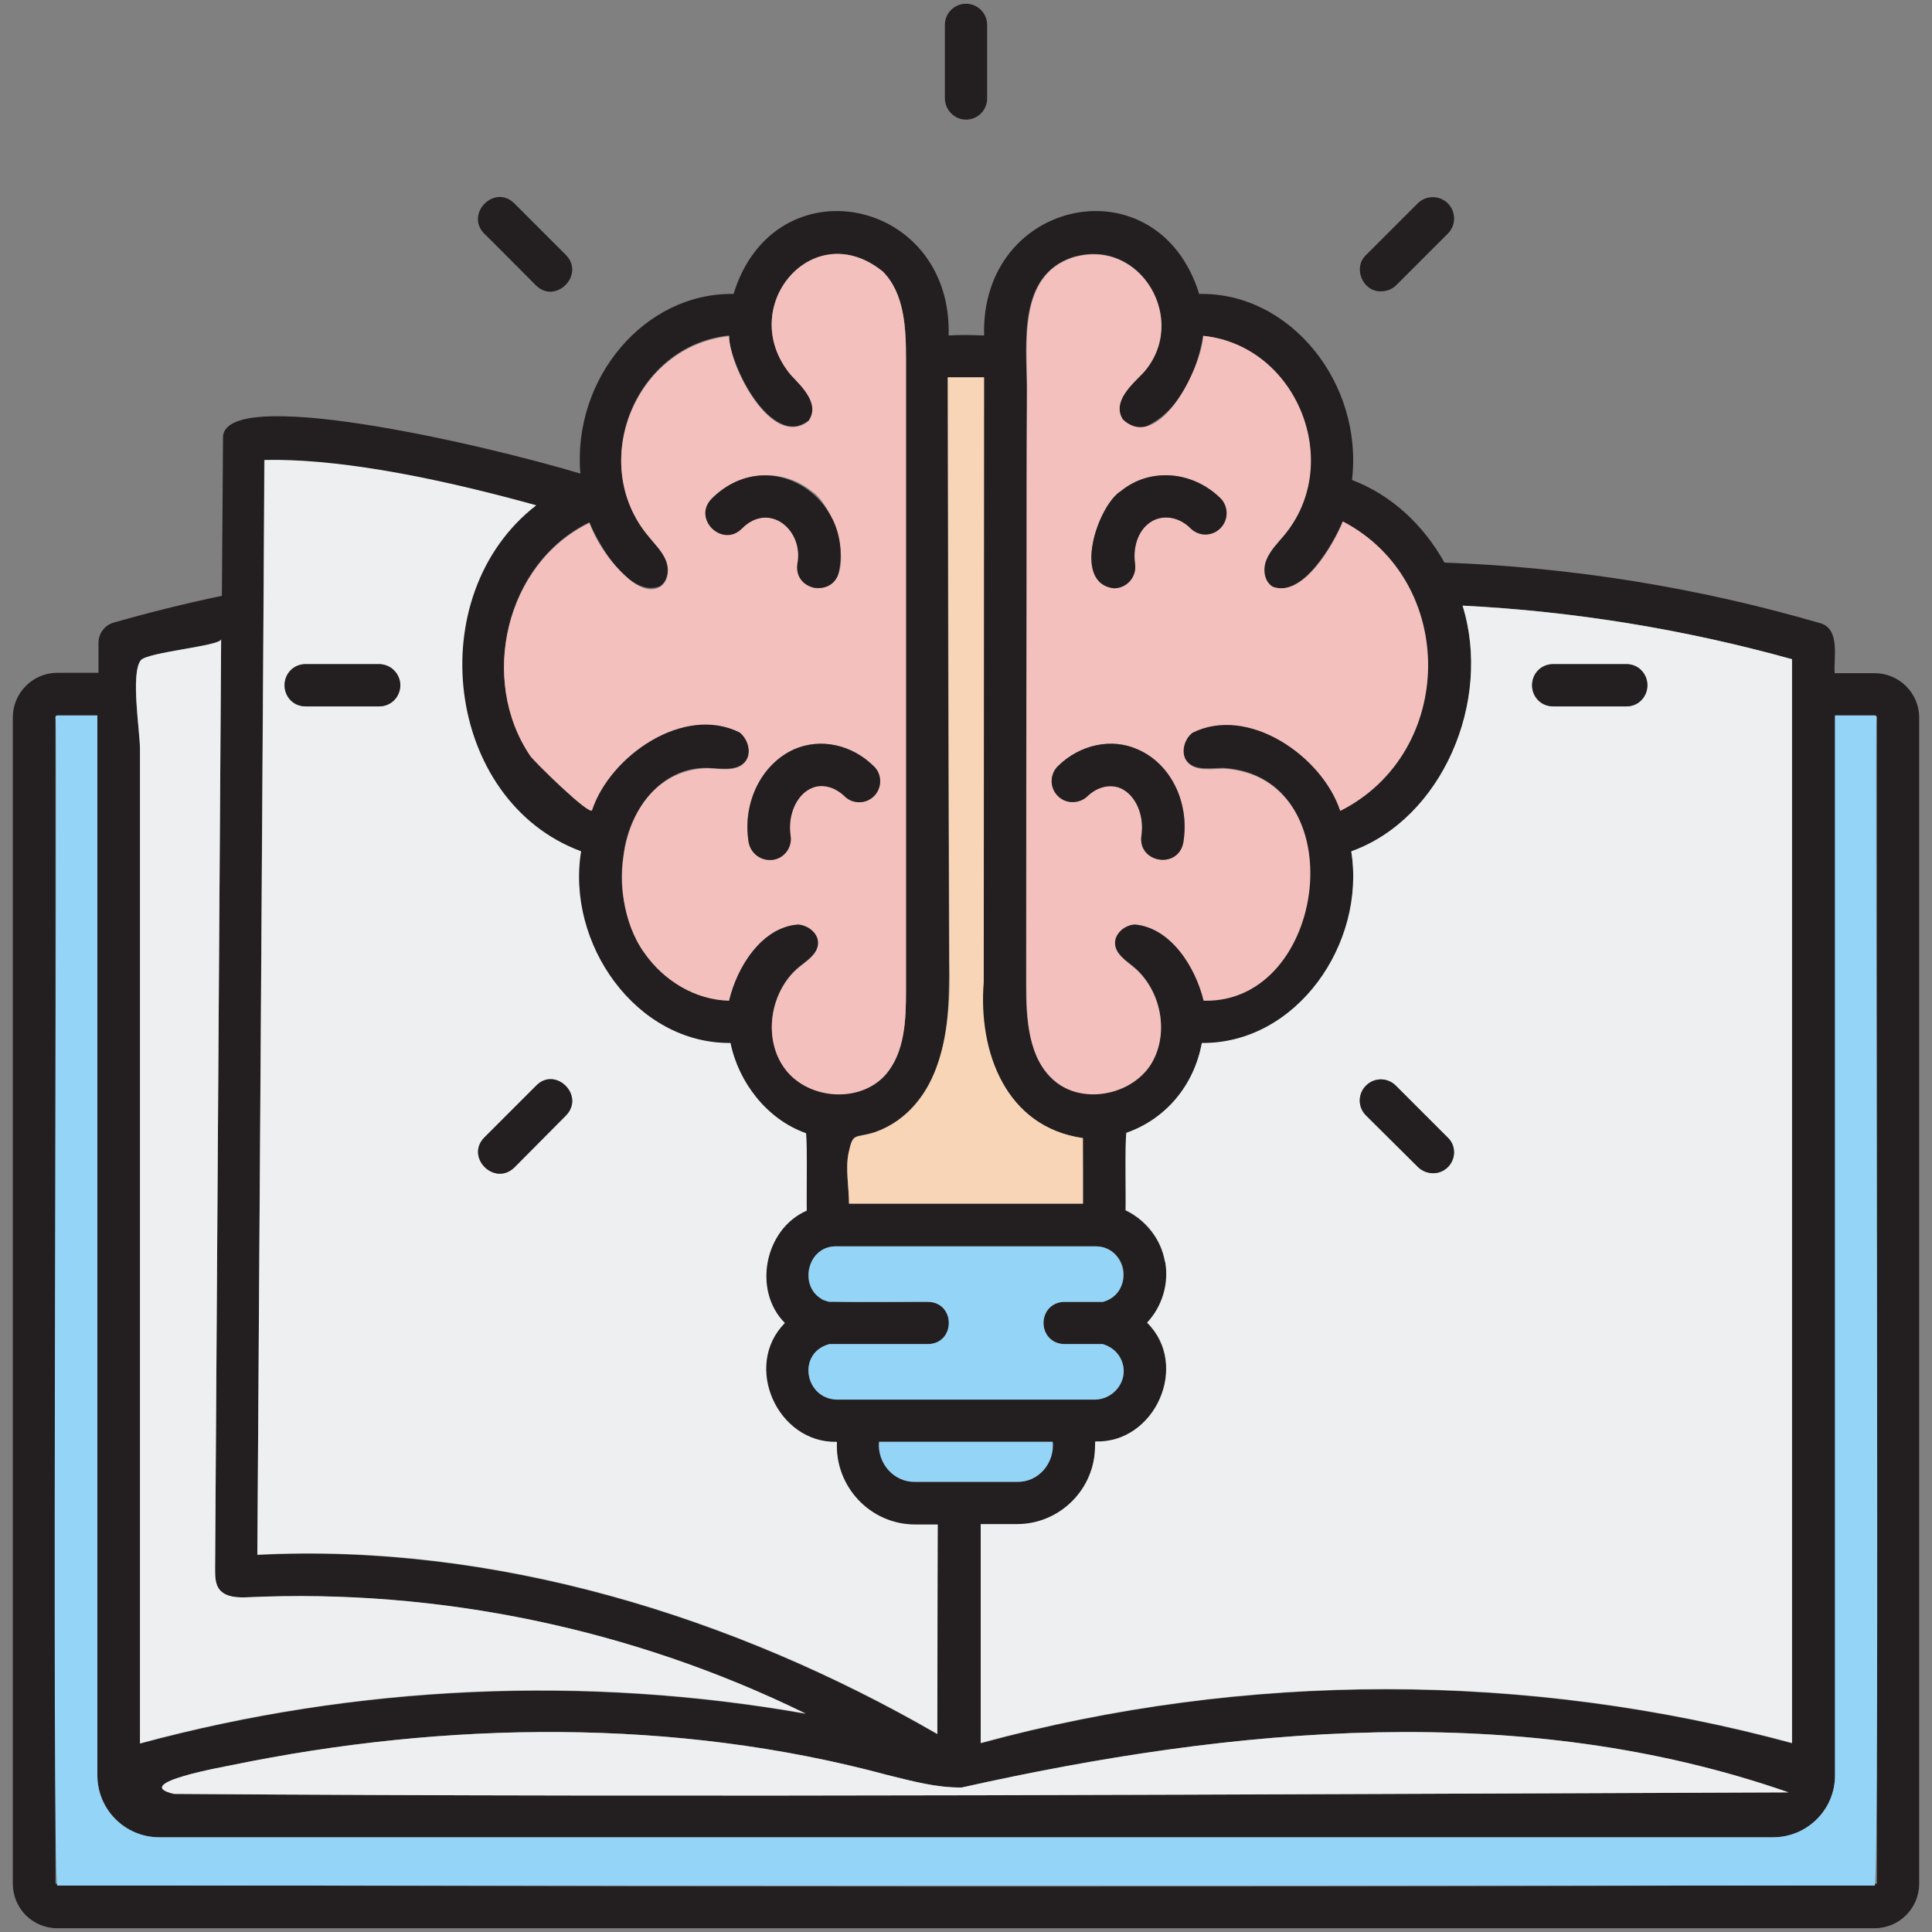 <svg id="Layer_1" enable-background="new 0 0 512 512" viewBox="0 0 512 512" xmlns="http://www.w3.org/2000/svg"><rect x="0" y="0" width="512" height="512" fill="#808080" stroke="none"/><g><g><g><path d="m496.8 178.4h-10.6c-.3-4.1 1.6-11.9-4-13.3-32.3-9.4-65.7-14.8-99.4-16-5.6-10-14-17.9-24.5-21.9 3-25.7-16.4-49.8-40.5-49.3-10.9-35.2-58-25.6-57 11-3.2-.1-6.3-.2-9.4 0 1-36.6-46.2-46.2-57-11-23.5-.4-42.7 22.3-40.6 47.6-26.3-7.9-96-24-94.7-9.1 0 0-.3 41.5-.3 41.5-9.6 2-19.2 4.4-28.7 7.1-2.4.7-4 2.9-4 5.4v7.9h-10.9c-6.5 0-11.8 5.3-11.8 11.8v309.1c0 6.5 5.2 11.8 11.8 11.8h481.6c6.5 0 11.8-5.3 11.8-11.8v-309.1c0-6.4-5.3-11.7-11.8-11.7zm-109.2-17.9c29.6 1.5 58.9 6.3 87.3 14.2v287.3c-70.1-19-144.9-19.1-215 0v-58h9.6c11.4 0 20.7-9.2 20.7-20.7 0 0 0-1.2.1-1.2 15.8.4 25-20.3 13.7-31.5 4.1-4.3 5.9-10.3 4.8-16.1-.1-.1-.1-.2-.1-.2-1-5.8-5-10.9-10.4-13.5.1-3-.2-17.8.2-20.5 10.4-3.6 17.9-12.5 20-23.8 25.2.2 43.5-26.4 39.6-50.8 24-8.7 37.4-39.7 29.5-65.2zm-141.7 184.5c-.6-.2-28.7.7-28.2-.8-6.3-3.7-3.5-14.1 4-13.9h68.6c4.1 0 7.6 3.4 7.5 7.5 0 3.4-2.3 6.3-5.5 7.2h-10.2c-3.1 0-5.6 2.5-5.6 5.6s2.5 5.6 5.6 5.6h10.1c8.5 2.4 6.7 14.3-1.9 14.7h-5.7-62.9c-8.5-.3-10.5-12.4-1.9-14.7h26.1c7.4-.1 7.4-11.1 0-11.2zm-13 37.1h46c.5 5.6-3.7 10.7-9.4 10.6h-27.1c-5.6.1-10-5-9.5-10.6zm241.1 92.9c-142.5.5-285.6 1.4-427.9.4-12-2.8 13.9-7.3 15.2-7.6 56.8-11.7 117.6-12.6 173.9 2.6 6.5 1.6 13 3.4 19.7 3.3 72-16.1 148.5-23.3 219.1 1.3zm-189.9-406.8c18.1-5.6 31.1 16.6 18.8 30.5-1.6 1.8-3.5 3.4-4.9 5.5-3.4 4.6 0 10.4 5.7 8.8 8.9-4 13.7-14.8 15.1-24 24.9 2.7 37.4 33.9 21.3 53-1.6 2-3.6 3.9-4.6 6.4s-.6 5.7 1.7 7.1c7.9 3 16-11.1 18.6-17.3 30.4 15.9 30 61.2-.7 76.5-4.8-14.5-24.3-28.1-39.2-20.7-2.3 1.8-3.3 5.6-1.3 7.8 2.1 2.5 6.2 1.7 9.6 1.7 34.7 2.1 27.6 62.3-5.3 61.5-2.1-8.7-8.5-19.3-18.2-20.2-2.8.1-5.6 2.4-5.3 5.2.2 2.7 2.8 4.4 4.9 6.1 7.5 6.2 9.8 18 4.4 26.1-5.3 8.1-18 10.3-25.4 4-6.9-6-7.4-16.4-7.4-25.5 0-35.1.1-70.2.1-105.3 0-17.5 0-35.1.1-52.7-.1-11.7-2.4-29.6 12-34.5zm-36.5 216.2c3.9-9.2 3.9-19.6 3.9-29.6-.2-51.6-.3-103.2-.4-154.8h9.6c0 53.5-.1 106.9-.1 160.3-1.5 18.5 5.9 38.4 26.3 41.3.1 5.8.1 11.5.1 17.3h-62c0-4.2-1-9.4-.1-13.5 1.2-5.5 1.5-3.7 6.9-5.4 7.2-2.3 12.9-8.7 15.8-15.6zm-91.4-146c2.5 6.2 10.7 20 18.6 17 2.2-1.3 2.6-4.6 1.7-7-1-2.4-2.9-4.3-4.6-6.4-16.2-19.2-3.7-50.5 21.3-53.1.1 8.1 11.5 30.2 21.1 22.5 3.1-4.5-1.9-9.1-4.8-12.3-14.7-17.6 5.9-42.3 24.5-27.1 5.7 5.8 6.1 15 6.1 23.1v167.3c0 7.8-.3 16.4-5.4 22.3-6.7 7.6-20.4 6.7-26.5-1.3-6.2-8-4.2-20.8 3.6-27.2 2.1-1.7 4.7-3.3 5-6 .3-2.8-2.5-5.1-5.3-5.3-9.7.7-16.2 11.5-18.3 20.2-18.8-.4-31-20.5-28-38.1 1.1-11.6 9.7-23.8 22.2-23.5 3.5.1 7.8 1 10.1-1.7 1.9-2.2.8-6-1.5-7.8-14.8-7.4-34.3 6.1-39.1 20.6-.6 1.6-15.4-12.9-16.4-14.4-13.6-20.2-6.6-51 15.7-61.8zm-86.4 24.1.2-40.5c17.7-.4 41.9 3.7 72 12-30.9 23.9-24.1 78.4 11.9 91.7-4 24.4 14.5 51 39.6 50.8 2.1 10.4 9.7 20.3 20 23.9.4 2.6.2 17.6.2 20.5-11.2 4.9-14.4 21.2-5.8 29.8-11.2 11.3-2 31.9 13.8 31.5-.6 11.8 8.9 21.9 20.7 21.9h6.1c-.1 18.5-.1 37-.1 55.5-54-31.2-117.3-50.7-180.2-47.5 0-.1 1.6-249.6 1.6-249.6zm-32.5 12.5c1.7-2.2 21.3-3.8 21.3-5.6-.5 82.1-1.1 164.2-1.6 246.4 0 1.9 0 4 1.2 5.5 1.7 2 4.7 2.1 7.3 2 50.9-2.3 102.3 8.4 148 30.9-58.4-10.3-119.1-7.6-176.4 7.9v-263.6c0-4.7-2.6-20 .2-23.5zm460 324.2c-.3 1.1-482.3.9-482.6 0v-309.1c0-.3.2-.5.5-.5h10.6v280.9c0 9.1 7.4 16.4 16.4 16.4h427.7c9 0 16.4-7.3 16.4-16.4v-280.9h10.6c.3 0 .5.2.5.5v309.1z" fill="#231f20"/></g></g><g><g><path d="m287 319h-62c0-4.2-1-9.4-.1-13.5 1.2-5.5 1.5-3.7 6.9-5.4 18.2-6.6 20.3-28.4 19.8-45.3-.2-51.6-.3-103.2-.4-154.8h9.6c0 53.5-.1 106.9-.1 160.3-1.5 18.5 5.9 38.4 26.3 41.3z" fill="#f8d5b7"/></g></g><g><g><path d="m234 72c-18.6-15.1-39.2 9.5-24.5 27.3 3 3.2 7.9 7.7 4.8 12.3-9.7 7.6-21-14.3-21.1-22.5-25 2.7-37.5 33.9-21.3 53.1 1.6 2 3.6 3.9 4.6 6.4s.6 5.7-1.7 7c-2.6 1.5-5.9-.2-8.2-2.2-4.6-4-8.2-9.1-10.4-14.8-22.3 10.8-29.3 41.6-15.7 61.7 1 1.5 15.9 16.1 16.4 14.4 4.8-14.4 24.3-28 39.1-20.6 2.3 1.8 3.3 5.5 1.5 7.8-2.2 2.8-6.5 1.8-10.1 1.7-23.1.7-28.1 33.2-16.6 49 5.1 7.3 13.5 12.4 22.4 12.6 2-8.8 8.6-19.5 18.3-20.2 2.8.2 5.6 2.5 5.3 5.3-.3 2.7-2.9 4.3-5 6-7.8 6.4-9.8 19.2-3.6 27.2s19.8 8.9 26.5 1.3c5.1-5.9 5.4-14.4 5.4-22.3v-167.4c0-8.2-.4-17.3-6.1-23.1zm-37.4 68c-2.2 2.2-5.7 2.2-7.9 0s-2.2-5.7-.1-7.9c7.4-7.4 18.7-8.2 26.4-2 6.3 3.6 13.5 26 1.1 25.8-3.1-.5-5.2-3.3-4.7-6.4 1.7-9.1-7.6-16.7-14.8-9.5zm35.1 70.9c-2.1 2.2-5.7 2.3-7.9.1-2.6-2.5-6-3.4-8.8-2.1-3.9 1.7-6.3 7.1-5.5 12.5.6 3.4-2.1 6.6-5.5 6.5-2.8 0-5.1-2-5.6-4.7-1.7-10.5 3.4-20.7 12-24.6 7-3.1 15.3-1.3 21.1 4.4 2.3 2.1 2.3 5.7.2 7.9z" fill="#f4c0bd"/></g></g><g><g><path d="m355.9 138.2c-2.5 6.2-10.6 20.3-18.6 17.3-2.3-1.4-2.7-4.6-1.7-7.1s2.9-4.4 4.6-6.4c16.1-19.1 3.6-50.4-21.3-53-.4 7.9-11.6 31.3-21.4 22.1-2.8-4.7 2.5-9.2 5.5-12.3 12.3-13.8-.8-36.1-18.8-30.5-14.4 4.8-12 22.7-12 34.6-.1 17.5-.1 35.1-.1 52.7-.1 35.1-.1 70.2-.1 105.3 0 9.2.5 19.6 7.4 25.5 7.3 6.3 20 4 25.4-4 5.3-8.1 3-20-4.4-26.1-2.1-1.7-4.7-3.4-4.9-6.1-.2-2.8 2.6-5.1 5.3-5.2 9.6.9 16.1 11.5 18.2 20.2 32.9.8 40.1-59.3 5.3-61.5-3.4.1-7.4.8-9.6-1.7-1.9-2.2-1-6 1.3-7.8 14.8-7.4 34.4 6.2 39.2 20.7 30.7-15.5 31.1-60.8.7-76.7zm-42.3 85c-1.3 7.3-12.2 5.5-11.1-1.8.8-5.3-1.5-10.7-5.5-12.5-2.8-1.2-6.2-.4-8.8 2.1-2.2 2.1-5.8 2.1-7.9-.1-2.2-2.2-2.1-5.8.1-7.9 5.8-5.7 14.2-7.5 21.1-4.4 8.8 3.8 13.8 14.1 12.1 24.6zm9.8-83.2c-2.2 2.2-5.7 2.2-7.9 0-3.3-3.3-8-3.8-11.2-1.2-2.8 2.2-4.1 6.4-3.5 10.6.5 3.4-2.1 6.5-5.6 6.5-11.3-1.3-4.2-22.1 1.9-25.8 7.6-6.2 18.9-5.4 26.4 2 2.1 2.2 2.1 5.7-.1 7.9z" fill="#f4c0bd"/></g></g><g><g><path d="m279 382.1c.5 5.6-3.7 10.7-9.4 10.6h-27.1c-5.7.1-10-5-9.5-10.6z" fill="#94d4f7"/></g></g><g><g><path d="m297.8 363.4c0 4.1-3.6 7.4-7.5 7.5h-5.7c-.1 0-62.9 0-62.9 0-8.5-.3-10.5-12.4-1.9-14.7h26.1c7.4-.1 7.4-11.1 0-11.2h-26.2c-8.3-2-6.6-14.9 2-14.7h68.6c8.5-.1 10.3 12.5 2 14.7h-10.2c-7.4.1-7.4 11.1 0 11.2h10.1c3.2.9 5.6 3.8 5.6 7.2z" fill="#94d4f7"/></g></g><g><g><path d="m497.3 190.1c-.5.5 1 309.7-.5 309.6h-481.6c-1.6.2.1-309.2-.5-309.6 0-.3.2-.5.5-.5h10.6v280.9c0 9.1 7.4 16.4 16.4 16.4h427.7c9 0 16.4-7.3 16.4-16.4v-280.9h10.6c.2 0 .4.3.4.5z" fill="#94d4f7"/></g></g><g><g><path d="m474 475c-142.5.5-285.6 1.4-427.9.4-12-2.8 13.9-7.3 15.2-7.6 56.8-11.7 117.6-12.6 173.9 2.6 6.5 1.6 13 3.4 19.7 3.3 72-16.1 148.5-23.3 219.1 1.3z" fill="#edeff1"/></g></g><g><g><path d="m213.5 454.1c-58.4-10.3-119.1-7.6-176.4 7.9v-263.5c0-4.7-2.5-20 .2-23.5 1.7-2.2 21.3-3.8 21.3-5.6-.5 82.1-1.1 164.2-1.6 246.4 0 1.9 0 4 1.2 5.5 1.7 2 4.7 2.1 7.3 2 50.8-2.4 102.3 8.4 148 30.8z" fill="#edeff1"/></g></g><g><g><path d="m242.5 404c-11.9 0-21.3-10.1-20.7-21.9-15.8.4-25-20.2-13.8-31.5-8.6-8.6-5.4-24.9 5.8-29.8-.1-3 .2-17.8-.2-20.5-10.3-3.6-17.9-13.5-20-23.9-25.1.2-43.6-26.4-39.6-50.8-36-13.3-42.7-67.8-11.9-91.7-30-8.3-54.3-12.4-72-12-.1 18.9-1.7 263.8-1.9 290.1 62.9-3.2 126.2 16.3 180.2 47.5 0-18.5.1-37 .1-55.5zm-142.1-216.8h-19.4c-7.4 0-7.4-11.2 0-11.2h19.4c7.4.1 7.4 11.1 0 11.2zm49.6 108.4-13.7 13.8c-5.3 5.1-13.1-2.8-7.9-8 0 0 13.7-13.7 13.7-13.7 5.1-5.2 13 2.6 7.9 7.9z" fill="#edeff1"/></g></g><g><g><path d="m387.6 160.5c7.9 25.5-5.5 56.5-29.5 65.1 3.9 24.4-14.4 51-39.6 50.8-2.1 11.4-9.7 20.2-20 23.8-.4 2.6-.1 17.6-.2 20.5 5.4 2.6 9.4 7.7 10.4 13.5.1.1.1.2.1.2 1 5.8-.8 11.8-4.8 16.1 11.4 11.2 2.2 32-13.7 31.5-.1 0-.1 1.2-.1 1.2 0 11.4-9.3 20.7-20.7 20.7h-9.6v58c70.1-19.1 144.9-19 215 0v-287.2c-28.4-7.9-57.7-12.7-87.3-14.2zm-3.9 148.8c-2.2 2.2-5.7 2.1-7.9 0l-13.8-13.7c-2.2-2.2-2.2-5.7 0-7.9s5.7-2.2 7.9 0l13.7 13.7c2.3 2.1 2.3 5.7.1 7.9zm47.3-122.1h-19.4c-7.4-.1-7.4-11.1 0-11.2h19.4c7.3 0 7.3 11.2 0 11.2z" fill="#edeff1"/></g></g><g><g><path d="m231.7 210.9c-2.1 2.2-5.7 2.3-7.9.1-2.6-2.5-6-3.4-8.8-2.1-3.9 1.7-6.3 7.1-5.5 12.5.6 3.4-2.1 6.6-5.5 6.5-2.8 0-5.1-2-5.6-4.7-1.7-10.5 3.4-20.7 12-24.6 7-3.1 15.3-1.3 21.1 4.4 2.3 2.1 2.3 5.7.2 7.9z" fill="#231f20"/></g></g><g><g><path d="m222.4 151.1c-1.1 7.3-12.1 5.7-11.1-1.6 1.8-9.1-7.5-16.7-14.7-9.4-5.2 5.2-13.2-2.7-8-7.9 14.8-14.9 37.4-.8 33.8 18.9z" fill="#231f20"/></g></g><g><g><path d="m313.6 223.2c-1.3 7.3-12.2 5.5-11.1-1.8.8-5.3-1.5-10.7-5.5-12.5-2.8-1.2-6.2-.4-8.8 2.1-2.2 2.1-5.8 2.1-7.9-.1-2.2-2.2-2.1-5.8.1-7.9 5.8-5.7 14.2-7.5 21.1-4.4 8.8 3.8 13.8 14.1 12.1 24.6z" fill="#231f20"/></g></g><g><g><path d="m323.4 140c-2.2 2.2-5.7 2.2-7.9 0-3.3-3.3-8-3.8-11.2-1.2-2.8 2.2-4.1 6.4-3.5 10.6.5 3.4-2.1 6.5-5.6 6.5-11.3-1.3-4.2-22.1 1.9-25.8 7.6-6.2 18.9-5.4 26.4 2 2.1 2.2 2.1 5.7-.1 7.9z" fill="#231f20"/></g></g><g><g><path d="m150 295.6-13.7 13.8c-5.3 5.1-13.1-2.8-7.9-8 0 0 13.7-13.7 13.7-13.7 5.1-5.2 13 2.6 7.9 7.9z" fill="#231f20"/></g></g><g><g><path d="m366 77.2c1.4 0 2.9-.5 4-1.6l13.7-13.7c2.2-2.2 2.2-5.8 0-8s-5.8-2.2-8 0l-13.7 13.7c-3.6 3.4-.8 9.8 4 9.6z" fill="#231f20"/></g></g><g><g><path d="m106.1 181.6c0 3.1-2.5 5.6-5.6 5.6h-19.5c-3.1 0-5.6-2.5-5.6-5.6s2.5-5.6 5.6-5.6h19.4c3.1 0 5.7 2.5 5.7 5.6z" fill="#231f20"/></g></g><g><g><path d="m436.6 181.6c0 3.1-2.5 5.6-5.6 5.6h-19.4c-3.1 0-5.6-2.5-5.6-5.6s2.5-5.6 5.6-5.6h19.4c3.1 0 5.6 2.5 5.6 5.6z" fill="#231f20"/></g></g><g><g><path d="m142 75.6c5.2 5.2 13.1-2.7 8-8 0 0-13.7-13.7-13.7-13.7-5.2-5.2-13.1 2.7-8 8 0-.1 13.7 13.7 13.7 13.7z" fill="#231f20"/></g></g><g><g><path d="m383.7 309.3c-2.2 2.2-5.7 2.1-7.9 0l-13.8-13.7c-2.2-2.2-2.2-5.7 0-7.9s5.7-2.2 7.9 0l13.7 13.7c2.3 2.1 2.3 5.7.1 7.9z" fill="#231f20"/></g></g><g><g><path d="m256 31.7c3.1 0 5.6-2.5 5.6-5.6v-19.5c0-3.1-2.5-5.6-5.6-5.6s-5.6 2.5-5.6 5.6v19.4c0 3.1 2.5 5.7 5.6 5.7z" fill="#231f20"/></g></g></g></svg>